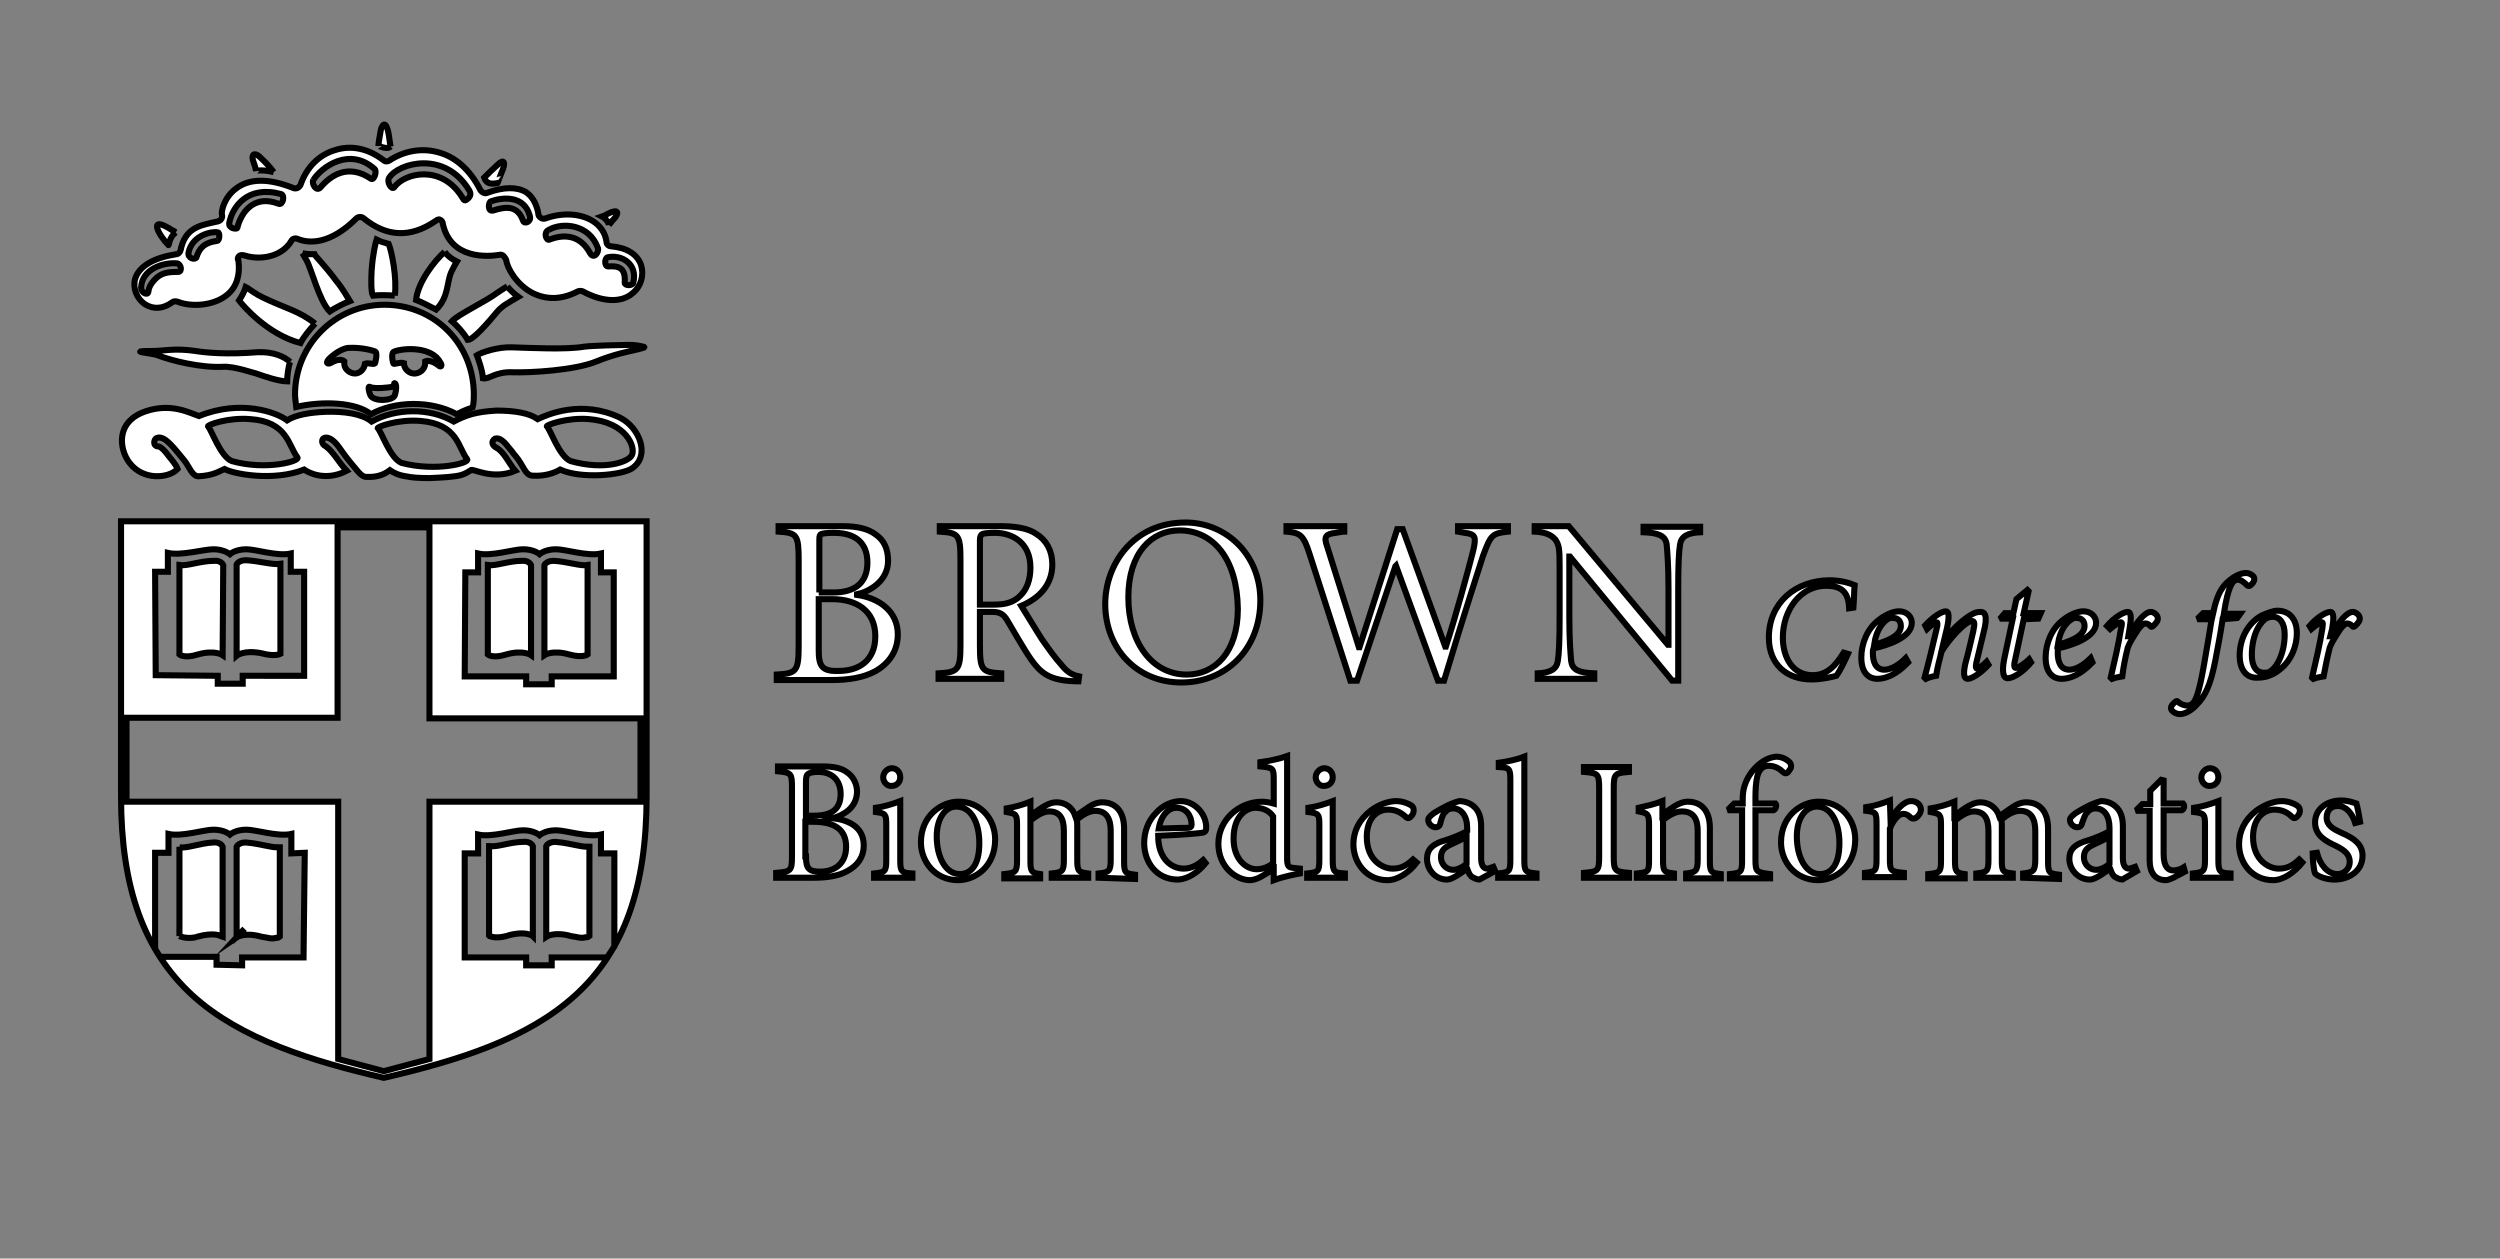 <?xml version="1.0" encoding="utf-8"?>
<!-- Generator: Adobe Illustrator 22.1.0, SVG Export Plug-In . SVG Version: 6.00 Build 0)  -->
<svg version="1.1" id="Layer_1" xmlns="http://www.w3.org/2000/svg" xmlns:xlink="http://www.w3.org/1999/xlink" x="0px" y="0px"
	 viewBox="0 0 411 206.9" style="enable-background:new 0 0 411 206.9;" xml:space="preserve">
<rect x="0" y="0" width="411" height="206.9" fill="#808080" stroke="none"/>
<style type="text/css">
	.st0{fill:#FFFFFF;stroke:#000000;stroke-miterlimit:10;}
</style>
<g>
	<path class="st0" d="M303.8,107.5c-0.4,0.9-1.3,2.8-1.9,3.6c-0.7,0.2-2.4,0.6-4.1,0.6c-4,0-7-2.4-7-6.9c0-5.7,4.4-9.4,10-9.4
		c1.9,0,3.4,0.5,4.1,0.8c-0.1,1.2-0.1,2.5-0.2,3.7l-0.7,0.1c-0.1-2.8-1.4-3.7-3.8-3.7c-4.2,0-7.1,4-7.1,8.5c0,3.4,1.7,6.2,4.9,6.2
		c2.4,0,3.8-1.6,5.1-3.7L303.8,107.5L303.8,107.5z"/>
	<path class="st0" d="M310.3,101.8c-0.6,0.4-1.8,1.5-2.2,4.2c3.4-0.9,4.4-2,4.4-3.1c0-0.8-0.5-1.3-1.2-1.3
		C311,101.5,310.6,101.6,310.3,101.8z M313.7,108.9c-2.1,2.2-3.9,2.7-5.1,2.7c-1.1,0-2.6-0.7-2.6-3.5c0-2.3,1-4.8,2.9-6.2
		c1-0.8,2.3-1.4,3.3-1.4c1.3,0,2.1,0.9,2.1,1.9c0,2.4-4,3.7-6.3,4.2c-0.1,0.3-0.1,0.5-0.1,0.8c0,1.3,0.4,2.7,1.9,2.7
		c1,0,2.3-0.7,3.5-1.9L313.7,108.9L313.7,108.9z"/>
	<path class="st0" d="M326.9,109.3c-1.4,1.5-2.8,2.3-3.4,2.3c-0.6,0-0.8-0.7-0.4-2.5c0.5-1.8,0.9-3.6,1.3-5.3
		c0.3-1.4,0.2-1.7-0.2-1.7c-1.1,0-3.8,3-5,5c-0.3,1.2-0.7,2.6-0.9,4c-0.6,0.1-1.3,0.3-1.7,0.5l-0.2-0.2c0.7-2.6,1.4-5.5,2-8.1
		c0.2-0.8,0.1-1,0-1c-0.2,0-1,0.5-1.6,1.1l-0.3-0.6c1.3-1.4,2.7-2.3,3.4-2.3c0.5,0,0.6,0.8,0.2,2.7l-0.5,2.1h0
		c1.6-2.2,3.4-3.6,4.4-4.2c0.6-0.4,1.1-0.5,1.6-0.5c0.6,0,1.3,0.4,0.5,3.4c-0.4,1.6-0.8,3.3-1.2,5c-0.1,0.6-0.1,0.9,0.1,0.9
		c0.2,0,0.9-0.4,1.6-1.1L326.9,109.3z"/>
	<path class="st0" d="M335.1,101.7l-2.4,0.1l-1.4,6.6c-0.3,1.2-0.1,1.4,0.1,1.4c0.4,0,1.6-0.8,2.2-1.4l0.3,0.5
		c-0.8,1-2.6,2.6-3.9,2.6c-0.5,0-1-0.7-0.5-3.2l1.4-6.6h-1.8l-0.1-0.2l0.6-0.7h1.4l0.5-2.3l1.8-1.5l0.2,0.2l-0.8,3.6h2.8
		L335.1,101.7L335.1,101.7z"/>
	<path class="st0" d="M340.6,101.8c-0.7,0.4-1.9,1.5-2.3,4.2c3.4-0.9,4.4-2,4.4-3.1c0-0.8-0.5-1.3-1.2-1.3
		C341.2,101.5,340.9,101.6,340.6,101.8L340.6,101.8z M344,108.9c-2.1,2.2-3.9,2.7-5.1,2.7c-1.1,0-2.6-0.7-2.6-3.5
		c0-2.3,1-4.8,2.9-6.2c1-0.8,2.3-1.4,3.3-1.4c1.3,0,2.1,0.9,2.1,1.9c0,2.4-4,3.7-6.3,4.2c0,0.3,0,0.5,0,0.8c0,1.3,0.4,2.7,1.9,2.7
		c1,0,2.3-0.7,3.5-1.9L344,108.9L344,108.9z"/>
	<path class="st0" d="M346.4,102.9c1.2-1.4,2.7-2.3,3.4-2.3c0.6,0,0.6,1.1,0.3,2.8l-0.2,1.2h0.1c1.2-2.3,2.6-4,3.6-4
		c0.4,0,0.8,0.3,1,0.6c0.2,0.3,0.2,0.7,0,1c-0.2,0.3-0.4,0.5-0.6,0.7c-0.2,0.2-0.4,0.2-0.5,0c-0.3-0.3-0.5-0.4-0.8-0.4
		c-0.3,0-0.7,0.3-1.2,1c-0.5,0.8-1.3,1.9-1.7,3c-0.4,1.6-0.7,3.1-0.9,4.7c-0.5,0.1-1.2,0.2-1.7,0.4l-0.2-0.2
		c0.6-2.6,1.3-5.5,1.7-8.1c0.2-0.8,0.2-1-0.1-1c-0.2,0-1,0.5-1.7,1.1L346.4,102.9L346.4,102.9z"/>
	<path class="st0" d="M363.8,100.9c0.4-1.8,0.9-3.6,2-4.8c1.1-1.2,2.5-1.9,3.4-1.9c0.8,0,1.5,0.6,1.4,1c0,0.4-0.3,0.8-0.6,1
		c-0.2,0.2-0.4,0.2-0.6,0c-0.5-0.5-1-0.9-1.5-0.9c-0.9,0-1.6,1.1-2.3,5.6h2.7l-0.5,0.7l-2.4,0.2c-0.4,2.7-0.7,4.1-1.2,6.8
		c-0.8,4.1-1.7,5.9-3.1,7.3c-1,1.1-2.1,1.5-2.7,1.5c-0.7,0-1.5-0.5-1.5-1c0-0.3,0.3-0.7,0.7-1c0.2-0.2,0.3-0.2,0.5,0
		c0.4,0.4,1.1,0.6,1.5,0.6c0.4,0,0.8-0.2,1-0.5c0.3-0.3,0.9-1.4,1.7-6c0.6-3.3,0.9-5.3,1.3-7.7h-2l-0.1-0.3l0.7-0.7H363.8
		L363.8,100.9z"/>
	<path class="st0" d="M373,110.5c1.3-0.6,2.6-3.1,2.6-6.2c0-1.9-0.8-2.9-2-2.9c-0.3,0-0.7,0.1-0.9,0.2c-0.9,0.4-2.5,2.4-2.5,6.1
		c0,1.8,0.7,2.9,2,2.9C372.5,110.6,372.7,110.6,373,110.5L373,110.5z M368.2,107.8c0-3.1,1.6-5.5,3.6-6.6c0.9-0.4,1.9-0.8,2.6-0.8
		c2,0,3.2,1.4,3.2,3.7c0,2.1-0.9,4.4-2.6,5.8c-1,0.9-2.3,1.5-3.7,1.5C369.1,111.6,368.2,109.8,368.2,107.8L368.2,107.8z"/>
	<path class="st0" d="M379.7,102.9c1.2-1.4,2.7-2.3,3.4-2.3c0.6,0,0.6,1.1,0.3,2.8l-0.3,1.2h0.1c1.2-2.3,2.6-4,3.6-4
		c0.4,0,0.8,0.3,1,0.6c0.2,0.3,0.2,0.7,0,1c-0.2,0.3-0.4,0.5-0.6,0.7c-0.2,0.2-0.4,0.2-0.5,0c-0.3-0.3-0.6-0.4-0.8-0.4
		c-0.3,0-0.7,0.3-1.2,1c-0.5,0.8-1.3,1.9-1.7,3c-0.4,1.6-0.7,3.1-1,4.7c-0.5,0.1-1.2,0.2-1.7,0.4l-0.2-0.2c0.6-2.6,1.3-5.5,1.7-8.1
		c0.1-0.8,0.1-1-0.1-1c-0.2,0-1,0.5-1.7,1.1L379.7,102.9L379.7,102.9z"/>
	<path class="st0" d="M132.5,140.8c0,2,0.5,2.5,2.3,2.5c2.3,0,4.3-1.2,4.3-4.1c0-2.9-2-4.1-5.4-4.1h-1.3V140.8L132.5,140.8z
		 M133.8,134.1c3.1,0,4.4-1.2,4.4-3.6c0-1.9-1.1-3.6-3.7-3.6c-0.7,0-1.3,0.1-1.6,0.3c-0.3,0.2-0.4,0.5-0.4,1.4v5.5L133.8,134.1
		L133.8,134.1z M137,134.5c2.8,0.4,5,1.6,5,4.5c0,1.9-1,3.3-2.7,4.2c-1.4,0.8-3.3,1.1-5.5,1.1h-6.2v-0.8c2.4-0.2,2.6-0.3,2.6-2.7
		v-11.3c0-2.3-0.1-2.5-2.3-2.7v-0.8h7.2c2.1,0,3.3,0.3,4.2,1c1,0.7,1.6,1.9,1.6,3.2C140.8,132.9,138.6,134,137,134.5L137,134.5
		L137,134.5z"/>
	<path class="st0" d="M145.2,127.8c0-0.8,0.7-1.5,1.4-1.5c0.8,0,1.4,0.6,1.4,1.5c0,0.8-0.6,1.4-1.4,1.4
		C145.9,129.3,145.2,128.6,145.2,127.8z M143.7,144.3v-0.7c1.8-0.2,2-0.3,2-2.2v-5.8c0-1.7-0.1-1.9-1.7-2.1v-0.7
		c1.4-0.2,2.7-0.6,4-1.1v9.7c0,1.9,0.2,2.1,2,2.2v0.7L143.7,144.3L143.7,144.3z"/>
	<path class="st0" d="M154,137.5c0,3.5,1.5,6.2,3.8,6.2c1.7,0,3.2-1.3,3.2-5.1c0-3.3-1.3-6-3.8-6C155.5,132.6,154,134.4,154,137.5
		L154,137.5z M163.6,138c0,4.5-3.3,6.7-6.1,6.7c-3.8,0-6.1-3.1-6.1-6.2c0-4.6,3.6-6.7,6.1-6.7C161,131.7,163.6,134.5,163.6,138z"/>
	<path class="st0" d="M180.6,144.3v-0.7c1.7-0.2,2-0.3,2-2.3v-4.7c0-2-0.7-3.3-2.5-3.3c-1,0-2.1,0.6-3.1,1.5
		c0.1,0.3,0.1,0.7,0.1,1.2v5.5c0,1.8,0.3,1.9,1.8,2.1v0.7h-6v-0.7c1.7-0.2,2-0.3,2-2.2v-4.8c0-2.1-0.7-3.2-2.4-3.2
		c-1.1,0-2.2,0.8-3.1,1.5v6.6c0,1.8,0.2,2,1.6,2.2v0.7h-5.9v-0.7c1.8-0.2,2.1-0.3,2.1-2.2v-5.8c0-1.8-0.1-1.9-1.7-2.2v-0.6
		c1.2-0.2,2.7-0.6,3.9-1.1v2.3c0.6-0.4,1.2-0.9,2-1.4c0.7-0.4,1.4-0.8,2.3-0.8c1.4,0,2.6,0.8,3.1,2.3c0.8-0.6,1.6-1.1,2.3-1.6
		c0.6-0.4,1.3-0.7,2.1-0.7c2.2,0,3.6,1.5,3.6,4.3v5.4c0,1.9,0.2,2,1.8,2.2v0.7L180.6,144.3L180.6,144.3z"/>
	<path class="st0" d="M190.5,136.2c1.6,0,3.1-0.1,4.7-0.1c0.5,0,0.7-0.2,0.7-0.5c0-1.5-0.9-2.8-2.5-2.8
		C192.2,132.8,190.9,133.9,190.5,136.2L190.5,136.2z M198.2,141.9c-1.8,2.2-3.7,2.7-4.6,2.7c-3.4,0-5.5-2.8-5.5-6
		c0-1.9,0.7-3.7,1.9-4.9c1.1-1.3,2.7-2,4.1-2c2.3,0,4.2,2.1,4.2,4.3c0,0.5-0.1,0.8-0.6,0.9s-4,0.4-7.3,0.5c0,3.8,2.2,5.4,4.2,5.4
		c1.1,0,2.2-0.5,3.2-1.4L198.2,141.9L198.2,141.9z"/>
	<path class="st0" d="M209.3,134.2c-0.7-1-1.8-1.4-2.9-1.4c-1.3,0-3.6,1.1-3.6,5.1c0,3.3,2,5,3.8,5c1,0,2-0.4,2.7-1V134.2z
		 M213.7,143.6c-0.6,0.1-2.7,0.5-4.3,1.1v-1.8l-1.7,1c-1.1,0.7-1.9,0.8-2.2,0.8c-2.2,0-5.2-2.1-5.2-6c0-3.9,3.4-6.9,7.2-6.9
		c0.4,0,1.2,0.1,1.9,0.3v-4c0-1.8-0.1-1.9-2.2-2.1v-0.7c1.5-0.2,3.3-0.6,4.4-1v16.7c0,1.5,0.2,1.6,1.2,1.7l0.9,0.1V143.6z"/>
	<path class="st0" d="M216.3,127.8c0-0.8,0.7-1.5,1.4-1.5c0.8,0,1.4,0.6,1.4,1.5c0,0.8-0.6,1.4-1.4,1.4
		C217,129.3,216.3,128.6,216.3,127.8z M214.9,144.3v-0.7c1.8-0.2,2-0.3,2-2.2v-5.8c0-1.7-0.1-1.9-1.8-2.1v-0.7
		c1.4-0.2,2.7-0.6,4-1.1v9.7c0,1.9,0.2,2.1,2,2.2v0.7L214.9,144.3L214.9,144.3z"/>
	<path class="st0" d="M232.9,141.8c-1.2,1.6-3.1,2.9-4.8,2.9c-3.5,0-5.6-2.9-5.6-5.9c0-2.1,0.9-4,2.8-5.5c1.4-1.1,3.1-1.6,4.2-1.6
		c1.1,0,2,0.4,2.5,0.7c0.4,0.3,0.4,0.5,0.4,0.9c0,0.6-0.6,1.2-0.9,1.2c-0.1,0-0.3-0.1-0.5-0.3c-0.9-0.8-1.8-1.1-2.8-1.1
		c-1.9,0-3.5,1.5-3.5,4.5c0,3.9,2.7,5.2,4.2,5.2c1.2,0,2.1-0.3,3.4-1.5L232.9,141.8z"/>
	<path class="st0" d="M241.1,137.6c-0.6,0.3-1.9,0.9-2.5,1.2c-1.1,0.5-1.7,1-1.7,2.1c0,1.4,1.1,2.1,2,2.1c0.7,0,1.7-0.5,2.2-1
		L241.1,137.6L241.1,137.6z M243.2,144.6c-0.4,0-1-0.3-1.3-0.5c-0.4-0.4-0.5-0.8-0.7-1.3c-1.1,0.8-2.5,1.8-3.3,1.8
		c-2,0-3.3-1.7-3.3-3.4c0-1.4,0.7-2.2,2.2-2.8c1.7-0.5,3.7-1.3,4.4-1.8v-0.5c0-2-1-3.2-2.3-3.2c-0.6,0-1,0.2-1.3,0.6
		c-0.4,0.3-0.6,1-0.8,1.8c-0.1,0.5-0.4,0.7-0.8,0.7c-0.5,0-1.2-0.5-1.2-1.2c0-0.4,0.4-0.7,0.9-1.1c0.8-0.5,2.6-1.6,4.2-2
		c0.8,0,1.7,0.3,2.3,0.8c1,0.8,1.3,2,1.3,3.4v5.2c0,1.3,0.5,1.7,1,1.7c0.3,0,0.7-0.2,1-0.3l0.3,0.7L243.2,144.6L243.2,144.6z"/>
	<path class="st0" d="M246.3,144.3v-0.7c1.8-0.2,2-0.3,2-2.2v-13.2c0-1.9-0.2-2-1.9-2.1v-0.7c1.5-0.2,3.2-0.6,4.2-1v17
		c0,1.9,0.2,2,2,2.2v0.7L246.3,144.3L246.3,144.3z"/>
	<path class="st0" d="M260.4,144.3v-0.8c2.3-0.2,2.5-0.3,2.5-2.7v-11.2c0-2.4-0.2-2.5-2.5-2.7v-0.8h7.4v0.8
		c-2.3,0.2-2.5,0.3-2.5,2.7v11.2c0,2.4,0.2,2.5,2.5,2.7v0.8H260.4z"/>
	<path class="st0" d="M277.2,144.3v-0.7c1.6-0.2,1.9-0.4,1.9-2.3v-4.7c0-2-0.7-3.2-2.6-3.2c-1.1,0-2.2,0.7-3.1,1.4v6.6
		c0,1.9,0.2,2,1.8,2.2v0.7h-6.1v-0.7c1.9-0.2,2-0.3,2-2.2v-5.8c0-1.8-0.2-1.9-1.7-2.2v-0.6c1.3-0.3,2.7-0.6,3.9-1.1v2.2
		c0.5-0.4,1.2-0.8,1.9-1.3c0.8-0.5,1.5-0.8,2.3-0.8c2.2,0,3.6,1.5,3.6,4.3v5.4c0,1.9,0.2,2,1.8,2.2v0.7H277.2L277.2,144.3z"/>
	<path class="st0" d="M286.5,132.1v-0.6c0-0.9,0.1-1.7,0.3-2.3c0.2-0.6,0.7-2,2.1-3.3c1-0.9,2-1.4,3.1-1.5c0.9,0,1.7,0.4,2.2,0.9
		c0.3,0.3,0.3,0.7,0.2,1c-0.1,0.2-0.3,0.4-0.5,0.7c-0.2,0.2-0.5,0.2-0.8-0.1c-0.5-0.5-1.3-1-2.3-1c-0.7,0-1.2,0.3-1.5,0.8
		c-0.4,0.5-0.7,1.9-0.7,4.3v1.1h3.3c0.2,0.2,0.1,0.9-0.3,1.1h-3v8.1c0,2.1,0.2,2.1,2.4,2.4v0.7h-6.6v-0.7c1.8-0.2,2-0.3,2-2.2v-8.3
		h-2l-0.1-0.3l0.8-0.8H286.5z"/>
	<path class="st0" d="M295.4,137.5c0,3.5,1.5,6.2,3.8,6.2c1.7,0,3.2-1.3,3.2-5.1c0-3.3-1.3-6-3.7-6
		C296.9,132.6,295.4,134.4,295.4,137.5z M305,138c0,4.5-3.3,6.7-6.1,6.7c-3.8,0-6.1-3.1-6.1-6.2c0-4.6,3.6-6.7,6.1-6.7
		C302.4,131.7,305,134.5,305,138z"/>
	<path class="st0" d="M310.8,134.7c0.9-1.4,2.1-3,3.4-3c1,0,1.6,0.7,1.6,1.4c0,0.5-0.4,1.1-0.9,1.4c-0.3,0.1-0.6,0.1-0.8-0.1
		c-0.4-0.4-0.7-0.6-1.2-0.6c-0.7,0-1.6,0.9-2.2,2.4v5.1c0,1.9,0.2,2,2.3,2.2v0.7h-6.4v-0.7c1.7-0.2,1.9-0.3,1.9-2.2v-5.8
		c0-1.9-0.1-2-1.7-2.2v-0.6c1.4-0.2,2.6-0.6,3.9-1.1L310.8,134.7L310.8,134.7L310.8,134.7z"/>
	<path class="st0" d="M332.6,144.3v-0.7c1.6-0.2,2-0.3,2-2.3v-4.7c0-2-0.7-3.3-2.5-3.3c-1,0-2.1,0.6-3.1,1.5
		c0.1,0.3,0.1,0.7,0.1,1.2v5.5c0,1.8,0.2,1.9,1.8,2.1v0.7h-6v-0.7c1.7-0.2,2-0.3,2-2.2v-4.8c0-2.1-0.7-3.2-2.4-3.2
		c-1.1,0-2.2,0.8-3.1,1.5v6.6c0,1.8,0.2,2,1.6,2.2v0.7H317v-0.7c1.9-0.2,2.1-0.3,2.1-2.2v-5.8c0-1.8-0.1-1.9-1.7-2.2v-0.6
		c1.3-0.2,2.7-0.6,3.9-1.1v2.3c0.6-0.4,1.2-0.9,2-1.4c0.7-0.4,1.4-0.8,2.3-0.8c1.3,0,2.6,0.8,3.1,2.3c0.8-0.6,1.6-1.1,2.3-1.6
		c0.6-0.4,1.3-0.7,2.1-0.7c2.2,0,3.6,1.5,3.6,4.3v5.4c0,1.9,0.2,2,1.8,2.2v0.7L332.6,144.3L332.6,144.3z"/>
	<path class="st0" d="M346.8,137.6c-0.6,0.3-1.9,0.9-2.5,1.2c-1.1,0.5-1.7,1-1.7,2.1c0,1.4,1.1,2.1,2,2.1c0.7,0,1.7-0.5,2.2-1V137.6
		L346.8,137.6z M348.9,144.6c-0.4,0-1-0.3-1.3-0.5c-0.4-0.4-0.5-0.8-0.7-1.3c-1.1,0.8-2.5,1.8-3.3,1.8c-2,0-3.4-1.7-3.4-3.4
		c0-1.4,0.7-2.2,2.3-2.8c1.7-0.5,3.7-1.3,4.3-1.8v-0.5c0-2-0.9-3.2-2.3-3.2c-0.5,0-1,0.2-1.3,0.6c-0.4,0.3-0.6,1-0.9,1.8
		c-0.1,0.5-0.4,0.7-0.8,0.7c-0.5,0-1.2-0.5-1.2-1.2c0-0.4,0.4-0.7,0.9-1.1c0.8-0.5,2.6-1.6,4.2-2c0.9,0,1.7,0.3,2.3,0.8
		c1,0.8,1.3,2,1.3,3.4v5.2c0,1.3,0.5,1.7,1,1.7c0.3,0,0.7-0.2,1-0.3l0.3,0.7L348.9,144.6L348.9,144.6z"/>
	<path class="st0" d="M357.3,144.3c-0.5,0.2-0.9,0.4-1.2,0.4c-1.7,0-2.7-1.1-2.7-3.3v-8.1h-1.9l-0.1-0.3l0.8-0.8h1.3V130l1.8-1.8
		l0.4,0.1v3.8h3.2c0.3,0.3,0.2,0.9-0.2,1.1h-3v7.2c0,2.3,0.9,2.7,1.6,2.7c0.7,0,1.4-0.3,1.7-0.5l0.2,0.7L357.3,144.3L357.3,144.3z"
		/>
	<path class="st0" d="M361.9,127.8c0-0.8,0.7-1.5,1.4-1.5c0.8,0,1.4,0.6,1.4,1.5c0,0.8-0.6,1.4-1.4,1.4
		C362.6,129.3,361.9,128.6,361.9,127.8z M360.5,144.3v-0.7c1.7-0.2,2-0.3,2-2.2v-5.8c0-1.7-0.1-1.9-1.8-2.1v-0.7
		c1.4-0.2,2.7-0.6,4-1.1v9.7c0,1.9,0.2,2.1,2,2.2v0.7L360.5,144.3L360.5,144.3z"/>
	<path class="st0" d="M378.5,141.8c-1.3,1.6-3.1,2.9-4.8,2.9c-3.5,0-5.6-2.9-5.6-5.9c0-2.1,0.9-4,2.8-5.5c1.5-1.1,3.1-1.6,4.2-1.6
		c1.1,0,2,0.4,2.5,0.7c0.4,0.3,0.5,0.5,0.5,0.9c0,0.6-0.6,1.2-0.9,1.2c-0.1,0-0.3-0.1-0.5-0.3c-0.8-0.8-1.8-1.1-2.8-1.1
		c-1.8,0-3.5,1.5-3.5,4.5c0,3.9,2.7,5.2,4.2,5.2c1.2,0,2.1-0.3,3.4-1.5L378.5,141.8L378.5,141.8z"/>
	<path class="st0" d="M387.2,135.3c-0.5-1.6-1.5-2.8-2.9-2.8c-1.1,0-1.8,0.8-1.8,1.9c0,1.3,1.1,1.9,2.4,2.5c2.1,0.9,3.5,1.9,3.5,3.8
		c0,2.6-2.4,3.9-4.6,3.9c-1.4,0-2.7-0.5-3.2-1c-0.2-0.4-0.4-2.3-0.4-3.3l0.7-0.1c0.5,1.9,1.7,3.5,3.4,3.5c1,0,2-0.8,2-2
		c0-1.2-0.8-1.9-2.2-2.6c-1.7-0.8-3.5-1.7-3.5-3.9c0-2,1.7-3.6,4.3-3.6c1.1,0,1.9,0.3,2.5,0.5c0.2,0.7,0.5,2.3,0.6,3L387.2,135.3
		L387.2,135.3z"/>
	<path class="st0" d="M134.6,98.5v8.4c0,2.6,0.5,3.5,3.3,3.4c3.2,0,6-1.6,6-5.7c0-4.2-3.1-6.1-7.1-6.1H134.6z M134.6,97.4h2.4
		c3.7,0,5.6-1.7,5.6-4.9c0-2.3-1-4.9-5.5-4.9c-1.3,0-1.8,0.1-2.1,0.2c-0.2,0.1-0.3,0.2-0.3,1V97.4L134.6,97.4z M138.4,86.5
		c2.8,0,4.4,0.5,5.6,1.4c1.3,0.9,2,2.3,2,4.3c0,3.4-3.2,5.1-5.1,5.5v0.1c3.5,0.5,6.7,2.6,6.7,6.5c0,2.7-1.4,4.7-3.6,6
		c-2,1.1-4.4,1.5-7.4,1.5h-8.9v-0.9c3.2-0.2,3.6-0.5,3.6-4.7V92.1c0-4.2-0.3-4.5-3.3-4.7v-0.9H138.4L138.4,86.5z"/>
	<path class="st0" d="M161.1,99.4h2.2c1.6,0,2.8-0.2,3.9-1c1.7-1.3,2.2-3.2,2.2-5.1c0-4.1-3-5.7-5.8-5.7c-1.3,0-1.9,0.1-2.1,0.2
		c-0.2,0.1-0.4,0.3-0.4,1L161.1,99.4L161.1,99.4z M161.1,106c0,4.2,0.3,4.5,3.5,4.7v0.9h-10.3v-0.9c3.2-0.2,3.6-0.5,3.6-4.7V92.1
		c0-4.2-0.3-4.5-3.4-4.7v-0.9h9.8c2.5,0,4.7,0.3,6.1,1.3c1.6,1,2.6,2.7,2.6,5c0,3.2-2,5.5-5.1,6.8c0.7,1.1,2.3,3.8,3.4,5.5
		c1.4,2,2.2,3.1,3.2,4.2c0.8,1,1.5,1.6,2.9,1.9l-0.1,0.8h-0.5c-4.4-0.1-5.8-1.5-7.3-3.6c-1.2-1.7-2.8-4.6-3.9-6.4
		c-0.6-1-1.2-1.4-2.4-1.4h-2.1V106z"/>
	<path class="st0" d="M193.9,87.2c-4.6,0-8.4,3.7-8.4,11c0,7.4,3.9,12.7,9.6,12.7c4.6,0,8.4-3.6,8.4-10.8
		C203.4,91.8,199.4,87.2,193.9,87.2L193.9,87.2z M207.2,98.7c0,8-5.6,13.5-13,13.5c-7.3,0-12.5-5.6-12.5-12.9
		c0-6.5,4.6-13.4,13.2-13.4C201.5,85.9,207.2,91.1,207.2,98.7L207.2,98.7z"/>
	<path class="st0" d="M220.8,87.4l-1.2,0.2c-1.7,0.2-2,0.6-1.4,2.3l5.2,16.5h0.1l6.2-19.4h0.9l7,19.3h0.1c1.6-4.9,3.8-13,4.5-15.8
		c0.5-2.2,0.4-2.7-1.4-2.9l-1.1-0.2v-0.9h8.2v0.9c-2.6,0.3-2.8,0.5-4.1,4c-0.3,1-3.2,9.8-6.4,20.5h-1l-6.9-18.9l-0.1,0.1l-6.3,18.8
		h-1.1l-6.7-20.8c-1-3.2-1.6-3.5-3.8-3.7v-0.9h9.5V87.4z"/>
	<path class="st0" d="M275.9,111.9h-1l-16.8-20.4h-0.1v9.9c0,4,0.2,6.1,0.3,7.3c0.2,1.4,1.2,1.9,3.8,2v0.9h-9.3v-0.9
		c2.1-0.1,3.1-0.7,3.3-2c0.2-1.2,0.3-3.3,0.3-7.3V93c0-2.8-0.1-3.4-0.7-4.3c-0.8-0.9-1.8-1.2-3.4-1.3v-0.9h5.6l16.3,19.5h0.1v-9.2
		c0-4-0.2-6.1-0.3-7.3c-0.2-1.4-1.3-1.9-3.8-2v-0.9h9.3v0.9c-2.1,0.1-3.1,0.7-3.3,2c-0.2,1.2-0.3,3.3-0.3,7.3V111.9L275.9,111.9z"/>
</g>
<g id="Shield_Reverse">
	<g>
		<path class="st0" d="M38.9,139.2c0,0,0.3-0.7,1.5-0.7c1.5,0.1,3,0.5,4.2,0.7c0.5,0.1,1,0.1,1.4,0.1v14.7c0,0-0.2,0.2-0.7,0.2
			c-0.3,0.1-0.7,0.1-1.2,0c-0.3-0.1-0.7-0.1-1.1-0.2c-2.8-0.8-4.1,0.1-4.1,0.1l1.3-1.4l-1.3,1.3V139.2z M29.5,153.9v-14.7v0.1
			c1.3,0.2,3.4-0.7,5.6-0.8c1.2-0.1,1.5,0.7,1.5,0.7l0,0V154l-0.3-0.1c0,0-1-0.7-3.9,0.1c-0.1,0-0.2,0.1-0.3,0.1
			C30.6,154.4,29.5,153.9,29.5,153.9 M19.9,85.7V131c0,15,3.8,25.3,11.7,32.6c8,7.3,19.9,10.9,31.5,13.6c12-2.8,23.5-6.3,31.5-13.6
			c8-7.3,11.7-17.7,11.7-32.6V85.7C106.3,85.7,19.9,85.7,19.9,85.7z M76.5,94.1h2.1V91c2.2,0.5,5.8-0.7,7.4-0.7
			c1.8,0,2.7,0.8,2.7,0.8s0.9-0.8,2.7-0.8c1.6,0,5.2,1.2,7.4,0.7v3.1h2.1v17.1H90.7v1.3h-4.2v-1.3H76.4L76.5,94.1L76.5,94.1z
			 M25.5,94h2.1v-3.1c2.2,0.5,5.9-0.6,7.5-0.6c1.7,0,2.7,0.8,2.7,0.8s0.9-0.8,2.7-0.8c1.6,0,5.1,1.2,7.3,0.7V94H50v17.1H39.9v1.3
			h-4.1v-1.3l-10.2-0.1L25.5,94L25.5,94z M49.9,157.4H39.8v1.3l-4.2-0.1v-1.3h-9.3l-0.8-1.3v-15.8h2.2v-3.1c2.2,0.5,5.8-0.7,7.4-0.7
			c1.8,0,2.7,0.8,2.7,0.8s0.9-0.8,2.7-0.8c1.6,0,5.2,1.2,7.4,0.7v3.2l2.2-0.1L49.9,157.4L49.9,157.4z M99.8,157.4h-9.1v1.3h-4.2
			v-1.3H76.4v-17.1h2.2v-3.1c2.2,0.5,5.8-0.7,7.4-0.7c1.8,0,2.7,0.8,2.7,0.8s0.9-0.8,2.7-0.8c1.6,0,5.2,1.2,7.4,0.7v3.1h2.2v15.3
			L99.8,157.4z M105.3,131.8H70.6v42.3l-7.5,2l-7.5-2v-42.3H20.8v-13.8h34.7V86.7h15.1v31.4h34.7V131.8z M87.3,107.7
			c0,0-1.3-0.9-4.1-0.1c-2.2,0.7-3,0-3,0V92.9c1.3,0.2,3.4-0.7,5.6-0.7c1.2-0.1,1.5,0.7,1.5,0.7L87.3,107.7L87.3,107.7z M89.5,107.7
			V92.9c0,0,0.3-0.7,1.5-0.7c2.2,0.1,4.4,0.9,5.6,0.7v14.7c0,0-0.8,0.6-3,0C90.8,106.8,89.5,107.7,89.5,107.7z M36.6,107.7
			c0,0-1.3-0.9-4.1-0.1c-2.2,0.7-3,0-3,0V92.9c1.3,0.2,3.4-0.7,5.7-0.7c1.2-0.1,1.5,0.7,1.5,0.7L36.6,107.7L36.6,107.7z M38.9,107.8
			v-15c0,0,0.3-0.7,1.5-0.7c2.2,0.1,4.4,0.8,5.7,0.6v14.8c0,0-0.9,0.5-3.1-0.1C40.1,106.8,38.9,107.8,38.9,107.8z M89.8,139.1
			c0,0,0.3-0.7,1.5-0.7c1.5,0.1,3,0.5,4.2,0.7c0.5,0.1,1,0.1,1.4,0.1v14.7c0,0-0.2,0.2-0.7,0.2c-0.3,0.1-0.7,0.1-1.2,0
			c-0.3-0.1-0.7-0.1-1.1-0.2c-2.8-0.8-4.1,0.1-4.1,0.1V139.1z M87.6,153.9L87.6,153.9c-0.1-0.1-1.3-0.9-4.1-0.1
			c-0.1,0-0.2,0.1-0.3,0.1c-1.6,0.4-2.4,0.1-2.7,0l-0.1-0.1v-14.7h0.1c1.3,0.2,3.4-0.7,5.6-0.7c1.2-0.1,1.5,0.7,1.5,0.7L87.6,153.9
			L87.6,153.9z"/>
		<g>
			<path class="st0" d="M49.7,41.6c0.2,0.3,0.4,0.7,0.7,1.2c0.8,1.4,2.1,6.7,3.8,8.4c0.9-0.6,2.5-1.4,3.3-1.7
				c-0.2-0.3-1.1-2-2.2-3.3c-2-2.7-3.5-4.1-3.6-4.4C51.2,41.8,50.3,41.8,49.7,41.6"/>
			<path class="st0" d="M64.9,48.6c0.4-2.8-0.5-7.3-1-8.5c-0.7-0.2-1.4-0.4-2-0.7c-0.1,0.3-0.6,2.2-0.8,5c-0.1,1.5-0.1,3.7,0.2,4.2
				C62.2,48.5,63.6,48.5,64.9,48.6"/>
			<path class="st0" d="M77.9,64.9c0-8.3-6.4-14.8-14.7-14.8c-8.1,0-14.7,6.6-14.7,14.8c0,0.4,0.1,1.1,0.2,2c4.3-1,9.8-0.8,12.3,1.2
				c3.9-2.2,9.9-2.3,14.1,0c1.7-0.9,2.4-1,2.6-1.1C77.9,66.3,77.9,65.3,77.9,64.9 M60,59.8c-0.1,0.9-0.9,1.7-1.8,1.6
				s-1.7-0.9-1.6-1.8v-0.2c-0.2-0.2-0.9-0.5-2.1,0.2c-0.6,0.4-1.2,0.1-0.2-0.8c1-0.9,2.1-1.5,2.9-1.6h0.1c1.5-0.1,3.4,0.2,4.4,0.6
				c0.4,0.2,0,2-0.1,2C61.2,59.9,60.5,59.6,60,59.8L60,59.8z M64.9,65c-0.3,0.9-3.4,1.1-4,0c-0.2-0.4-0.5-1.6-0.1-1.4
				c0.7,0.4,3.2,0.1,3.7,0c0.4-0.1,0.2-0.7,0.4-0.6C65.2,63.1,65.2,64.1,64.9,65 M72.1,60.1c-0.8-0.7-1.8-0.9-2.2-0.7v0.1
				c0.1,0.9-0.6,1.8-1.6,1.9c-0.9,0.1-1.8-0.6-1.9-1.6v-0.1c-0.6-0.2-1.6,0.2-1.7,0.1c-0.1-0.1-0.5-1.8,0.1-2
				c1.5-0.6,6.2-0.9,7.6,1.8C72.7,60,72.6,60.5,72.1,60.1"/>
			<path class="st0" d="M73.1,41.4c-1.7,1.5-4.4,5-4.7,7.9c0.8,0.3,2.9,1.4,3.3,1.6c2.1-2.1,1.7-4.4,2.5-6.2
				c0.4-0.8,0.7-1.4,0.9-1.7C74.3,42.6,73.6,42.1,73.1,41.4"/>
			<path class="st0" d="M83.4,47.1c-0.4,0.2-1.3,0.8-1.6,1c-2,1.5-6.5,3.6-7.5,4.7c0.8,0.7,2,2,2.6,3.1c0.5,0,1.9-1.1,4.7-4.5
				c0.9-1.1,1.9-1.6,3.6-2.6C84.5,48.3,83.9,47.7,83.4,47.1"/>
			<path class="st0" d="M47.7,59.5c-1-0.9-2.8-1.7-5.3-1.6c-5.1,0.4-8.4,0.1-10.3-0.2c-3.3-0.5-5.3,0-6.9,0c-5,0,0.2,0.4,0.7,0.7
				c2.3,0.9,7.1,2.1,10.8,1.9c1.8-0.1,4.9,1,5.4,1.1c1.4,0.5,3.8,1.3,5.1,1.3C47.2,62,47.4,60.2,47.7,59.5"/>
			<path class="st0" d="M51.8,53.2c-2.6-2.1-4.9-2.5-8.6-4.3c-0.9-0.4-2.3-1.4-2.3-1.4c-0.1-0.1-0.3-0.2-0.5-0.3
				c-0.2,0.7-0.7,1.6-1.1,2.2c0.6,0.8,4.7,5.6,10.1,7C49.9,55.4,50.9,54.2,51.8,53.2"/>
			<path class="st0" d="M105.3,56.9c-0.3-0.1-1.2-0.2-1.8-0.2c-0.8,0-6.1,0.1-7.5,0.3c-2.9,0.5-8.7,0.2-11.8,0.1
				c-2.3-0.1-5,0.8-5.8,1.3c0,0,0.9,2.3,1,3.8c1,0.2,2-1.1,4.8-1c2.9,0.1,10.3-0.3,13.9-1.8c2.7-1.1,5.1-1.6,6.9-2
				C105.6,57.2,106.6,57.1,105.3,56.9"/>
			<path class="st0" d="M34.9,36.8c-2.2,0.5-4.5,1-5.2,4.5"/>
			<path class="st0" d="M28.9,38.2c-0.3-0.2-0.4-0.3-0.5-0.3c-4.3-2.8-2.3,0.8-0.7,2.4C27.8,40.3,27.8,39,28.9,38.2"/>
			<path class="st0" d="M45,28.3c-0.5-0.7-1.3-1.6-2.4-2.6c-0.8-0.7-1.4-0.3-0.9,1c0.2,0.5,0.3,0.9,0.4,1.4
				C42.1,28,43.4,27.9,45,28.3"/>
			<path class="st0" d="M64.2,24.1c-0.2-1.3-0.3-2.3-0.5-2.9c-0.5-1.5-1-0.3-1.1,0.2c-0.1,0.7-0.3,1.5-0.4,2.6
				C62.2,23.9,63.6,24.7,64.2,24.1"/>
			<path class="st0" d="M82.1,29.3c0.1-0.3,0.2-0.5,0.3-0.8c0.9-1.9,0.4-2.4-0.5-1.5c-1.1,1-1.7,1.6-2.3,2.2c0,0,0.2,0.7,0.8,0.9
				c0.5,0.2,1.4,0,1.4,0S81.9,29.8,82.1,29.3"/>
			<path class="st0" d="M100.1,37c0.3-0.4,0.8-1,1-1.2c0.3-0.3,1.1-1.8-1.3-0.6c-0.1,0.1-0.5,0.3-0.8,0.4
				C99.2,35.7,100,36.3,100.1,37"/>
			<path class="st0" d="M39.3,42.1c0.2-0.2,0.5-0.2,0.9-0.1c2.5,0.8,6.1,0.3,7.7-2.4c0.2-0.4,0.7-0.5,1.1-0.3c1.7,0.7,5.2,1,9.6-3.4
				c0.3-0.3,0.9-0.3,1.2,0c3.8,3.1,7.7,3.2,11.7,0.5c0.3-0.2,0.5-0.4,0.8-0.3c0.3,0.1,0.5,0.4,0.5,0.7c1.3,5.9,7.4,5.4,9.3,5.1
				c0.2-0.1,0.5,0,0.7,0.2c0.2,0.2,0.3,0.4,0.4,0.6c0.2,1.4,1.7,4.1,4.4,5.5c2.3,1.1,4.7,1.1,7.4-0.3c0.3-0.1,0.6-0.1,0.8,0
				c3.3,1.8,6.4,1.9,8.2,0.3c1.4-1.1,1.9-3,1.4-4.6c-0.6-1.8-2.4-2.9-4.9-3.1c-0.4,0-0.8-0.3-0.8-0.8c-0.2-1.4-1-2.6-2.3-3.4
				c-2-1.2-4.9-1.4-7.7-0.4c-0.3,0.1-0.5,0.1-0.8-0.1s-0.4-0.4-0.4-0.7c-0.2-1.1-0.7-2.6-2-3.5c-1.5-0.9-3.7-0.9-6.4,0.1
				c-0.4,0.2-0.9-0.1-1.1-0.4c-1.7-3.4-4.2-5.6-7.1-6.3c-2.6-0.7-5.5-0.2-7.9,1.4c-0.3,0.2-0.7,0.2-1-0.1c-2.5-1.9-5.3-2.5-8-1.6
				c-2.6,0.8-4.6,2.8-5.6,5.7c-0.1,0.2-0.3,0.4-0.5,0.5c-0.2,0.1-0.5,0.1-0.7,0c-4-1.6-7.2-1.6-9.4,0.1c-1.9,1.4-2.5,3.7-2.3,4.4
				c0.1,0.4-0.2,0.9-0.7,1l-0.9,0.2c-2.2,0.5-4.5,1-5.2,4.5c-0.1,0.4-0.4,0.7-0.8,0.7c-3.7,0.6-6.1,2-6.7,4.1
				c-0.4,1.5,0.3,3.2,1.6,4.1c1.4,0.9,3,0.8,4.5-0.3c0.3-0.2,0.5-0.2,0.9-0.1c2.2,0.9,5.9,0.7,8.1-1.1c1.6-1.3,2.2-3.2,1.9-5.7
				C39,42.6,39.1,42.3,39.3,42.1 M99.9,42.3c2.3-0.5,5,1.1,4.2,4.2c-0.1,0.5-1.4,0.5-1.4,0c0.2-2.6-1.1-2.8-2.7-2.7
				C99.3,43.8,99.4,42.4,99.9,42.3 M90.2,37.8c2.2-1.3,6.7-1,8.1,3c0.2,0.7-0.7,1.9-1.3,0.8c-1.7-3.1-4.4-3.1-6.7-2.2
				C89.8,39.6,89.3,38.2,90.2,37.8 M80.7,33.1c2-0.7,5.5-1,6.4,2.4c0.3,1-0.9,1.4-1.1,0.8c-0.9-2.5-2.7-2.4-4.9-1.7
				C80.1,34.9,80.3,33.2,80.7,33.1 M64,29.2c1.5-2.4,9.2-4.6,13.2,2.2c0.4,0.8-0.2,1.2-0.6,1.5c-0.3,0.2-0.5-0.3-0.7-0.6
				c-3.4-5.3-9.4-3.9-11.1-1.5C64.4,31.3,63.5,29.9,64,29.2 M51.5,29.6c1.4-2.2,6-5.5,10.1-1.8c0.4,0.4-0.1,1.9-0.6,1.6
				c-3.8-2.6-6.7-0.5-8.3,1.4C52,31.6,51.2,30.2,51.5,29.6 M29.3,44.7c-1.6,0-2.8,0.1-3.9,1.3c-1.2,1.3-0.9,2-1.1,2.2
				c-0.3,0.3-1.1-0.2-1.1-0.9c0.1-3.1,3.7-4.2,5.9-4C29.8,43.4,30,44.7,29.3,44.7 M35.7,39.6c-2.3,0.3-3,1.4-3.4,2.7
				c-0.2,0.5-1.5,0.2-1.3-0.8c0.6-2.8,3.7-3.5,4.8-3.3C36.2,38.2,36.1,39.6,35.7,39.6 M37.7,36.6c0.5-2.5,2.9-6.2,8.5-4.7
				c0.7,0.2,0.3,1.9-0.4,1.6c-4.1-1.6-6.2,1.5-6.8,4C38.9,37.7,37.5,37.6,37.7,36.6"/>
		</g>
		<path class="st0" d="M84.7,77.4c-1.1-1.3-1.8-3.1-3.1-3.8c-0.6-0.3-1-1-0.2-1.5c0.8-0.2,1.5,0.5,2.5,1.8c0.3,0.3,0.5,0.7,0.8,1
			c1.4,1.6,1.6,3.3,2.9,3.3c1.7,0.1,3.3-0.3,4.5-1c3.5,1.6,10.2,0.9,11.8-0.2c3.1-2.1,1.2-6.7-1.9-8.3c-6.4-3.1-12.1-0.5-13.6,0.2
			c-1.4-1-3.8-1.4-6.8-1.4c-3.3,0.2-4.9,0.7-7,1.8c-4-2.3-9.5-2.2-13.5,0c-1.6-1.3-4.6-1.7-7.6-1.6c-2.5,0.1-4.9,0.5-6.3,1.4
			c-1.7-1.3-7.6-3.5-14.5-0.7c-1.5-0.5-4.5-2.2-8.7-0.8c-5.1,1.7-4.4,6.3-2.7,8.5c2.3,3,6.5,2.5,7.9,1c-0.3-0.8-1-1.5-1.6-2.3
			c-0.5-0.7-1.1-1.3-1.5-1.4c-1.1,0-0.8-1.3-0.3-1.4c1.3-0.5,2.9,1.8,4.5,3.7c0.8,1,1.3,2.6,2.3,2.6c2.4-0.1,3.4-0.8,4.3-1.2
			c1.4,0.8,8,2.1,13.1,0.1c0.7,0.5,3.5,2,7,0.2c-1.4-1.5-2.1-3-3.4-4c-0.9-0.4-0.7-1.3-0.3-1.4c0.9-0.3,1.9,0.7,2.7,1.9
			c0.5,0.7,1,1.4,1.5,2c1,1.1,1.8,2.5,2.7,2.5c2,0.1,3.1-0.5,3.9-1.1c0.6,0.4,1.3,0.8,2.6,1c0.9,0.2,2.1,0.3,3.9,0.3
			c2.3-0.1,4.1-0.2,5.2-0.5c0.7-0.2,1.3-0.6,1.6-0.8C77.6,76.9,80.9,79,84.7,77.4z M38.1,75.8c-1.9-0.8-3.3-5.1-3.9-5.7
			c-0.2-0.2,3.2-1.5,6.9-1.2c6.2,0.4,6.3,4.4,7.8,6.3C49.4,75.8,43.8,77.4,38.1,75.8z M66,76.1c-1.9-0.8-3.3-5.2-3.9-5.7
			c-0.2-0.2,3.3-1.5,7-1.2c6.2,0.5,6.2,4.4,7.7,6.3C77.3,76.1,71.7,77.6,66,76.1z M103.9,74.8c-0.5,1.1-4.4,2.6-10.1,1
			c-1.9-0.8-3.3-5.2-3.9-5.7c-0.2-0.2,3.3-1.5,6.9-1.2C103,69.4,104.5,73.5,103.9,74.8z"/>
	</g>
</g>
</svg>
